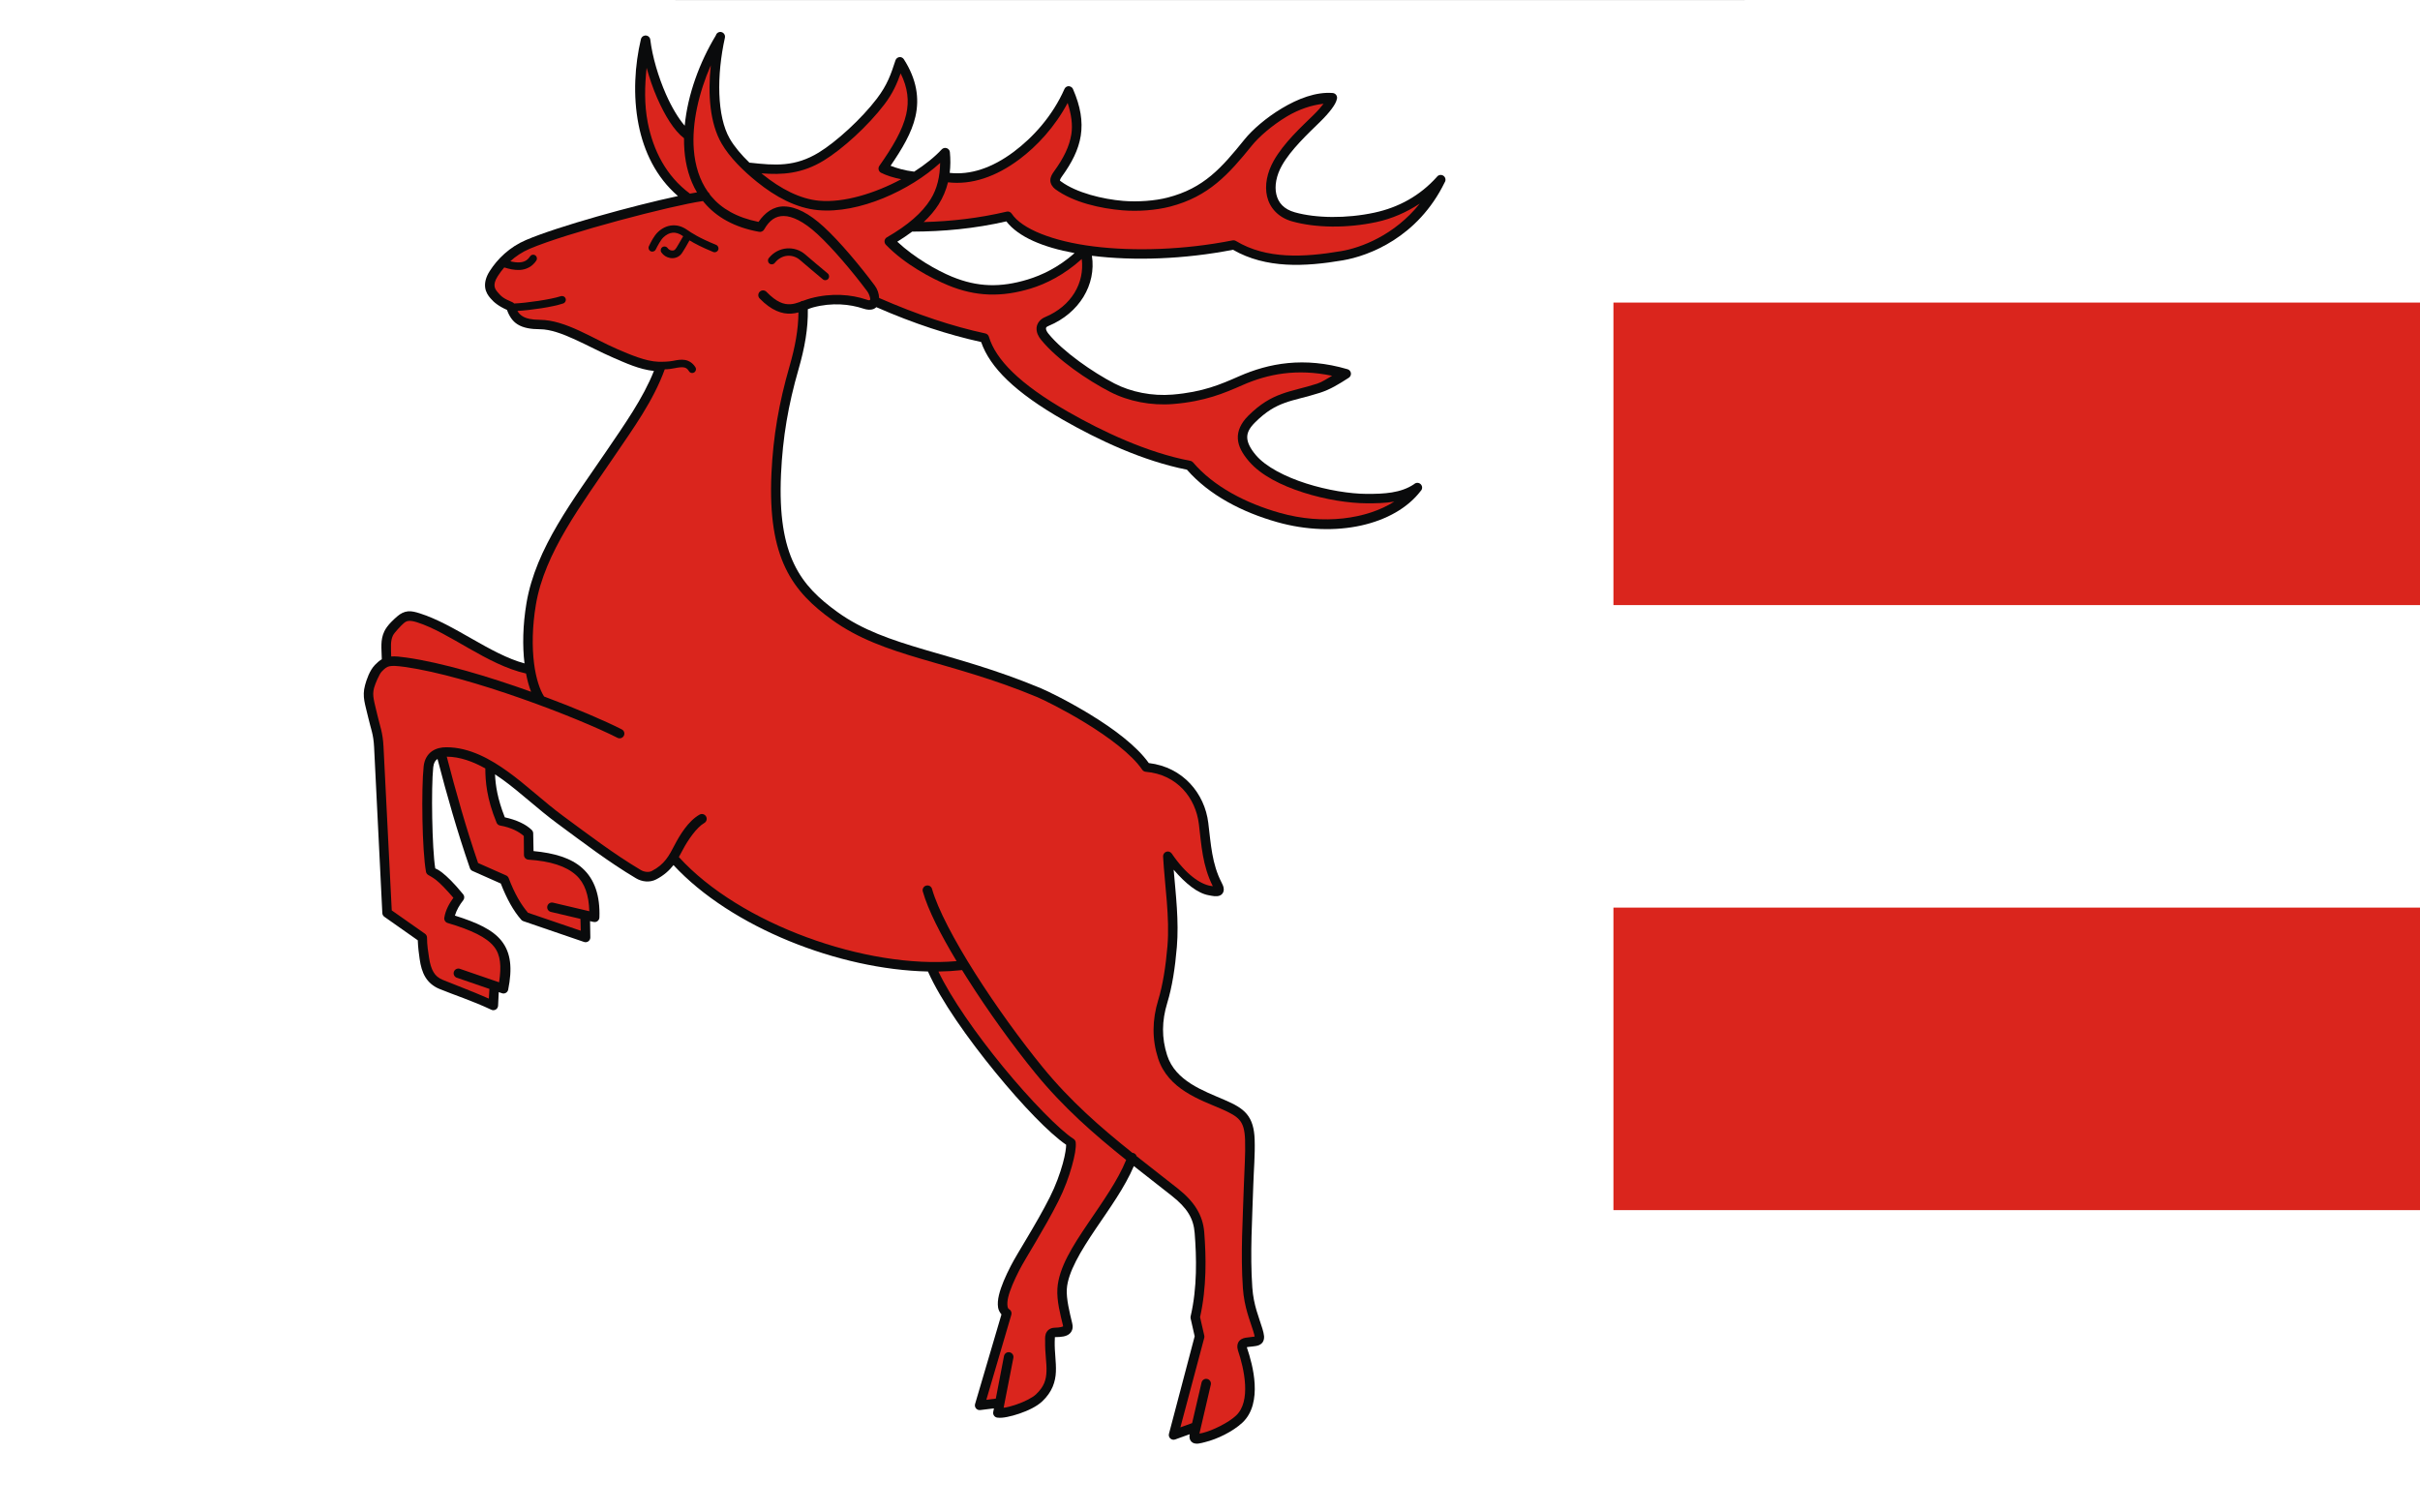 <?xml version="1.0" encoding="UTF-8" standalone="no"?>
<!-- Creator: CorelDRAW -->
<svg
   xmlns:dc="http://purl.org/dc/elements/1.1/"
   xmlns:cc="http://web.resource.org/cc/"
   xmlns:rdf="http://www.w3.org/1999/02/22-rdf-syntax-ns#"
   xmlns:svg="http://www.w3.org/2000/svg"
   xmlns="http://www.w3.org/2000/svg"
   xmlns:sodipodi="http://sodipodi.sourceforge.net/DTD/sodipodi-0.dtd"
   xmlns:inkscape="http://www.inkscape.org/namespaces/inkscape"
   xml:space="preserve"
   width="800"
   height="500"
   style="shape-rendering:geometricPrecision; text-rendering:geometricPrecision; image-rendering:optimizeQuality; fill-rule:evenodd; clip-rule:evenodd"
   viewBox="0 0 210 297"
   id="svg2"
   sodipodi:version="0.32"
   inkscape:version="0.45.1"
   sodipodi:docname="POL powiat brodnicki flag.svg"
   inkscape:output_extension="org.inkscape.output.svg.inkscape"
   sodipodi:docbase="C:\Users\Mistrz\Desktop"
   version="1.0"><rect x="0" y="0" width="210" height="297" fill="#333333" stroke="none"/><sodipodi:namedview
   inkscape:window-height="480"
   inkscape:window-width="640"
   inkscape:pageshadow="2"
   inkscape:pageopacity="0.0"
   guidetolerance="10.0"
   gridtolerance="10.0"
   objecttolerance="10.0"
   borderopacity="1.0"
   bordercolor="#666666"
   pagecolor="#ffffff"
   id="base" />
 <defs
   id="defs4">
  <style
   type="text/css"
   id="style6">
   
    .fil1 {fill:#0A0B0C}
    .fil2 {fill:#DA251D}
    .fil0 {fill:white}
   
  </style>
 </defs>
 <g
   id="Warstwa_x0020_1"
   transform="matrix(2.263,0,0,2.263,-132.6,-187.534)">
  <g
   id="_82412256">
   <rect
   id="_82411680"
   class="fil0"
   y="82.875"
   width="210"
   height="131.25"
   x="0"
   style="fill:#ffffff" />
   <g
   id="g12">
    <path
   id="path34"
   class="fil1"
   d="M 55.612,86.276 C 55.088,88.491 54.906,91.143 55.408,93.682 C 55.867,96.003 56.917,98.234 58.827,99.882 C 54.947,100.708 48.434,102.506 45.64,103.697 C 44.207,104.309 43.165,105.339 42.491,106.394 C 42.156,106.919 42.047,107.397 42.097,107.809 C 42.148,108.221 42.36,108.52 42.549,108.742 C 42.87,109.118 43.254,109.429 43.993,109.762 C 44.184,110.295 44.464,110.739 44.911,111.016 C 45.412,111.326 46.046,111.434 46.865,111.439 C 48.635,111.449 51.003,112.955 53.236,113.917 C 54.244,114.352 55.496,114.937 56.742,115.057 C 55.803,117.438 54.151,119.754 52.652,121.965 C 49.769,126.217 46.491,130.41 45.684,135.202 C 45.358,137.134 45.332,138.938 45.511,140.435 C 42.538,139.629 39.434,137.041 36.426,136.091 C 36.057,135.975 35.738,135.888 35.406,135.916 C 35.074,135.944 34.759,136.103 34.487,136.339 C 34.213,136.577 33.619,137.089 33.35,137.651 C 32.984,138.417 33.114,139.132 33.13,140.075 C 32.916,140.2 32.725,140.369 32.534,140.567 C 32.061,141.057 31.802,141.864 31.674,142.331 C 31.54,142.819 31.541,143.254 31.615,143.687 C 31.689,144.12 31.822,144.563 31.951,145.13 C 32.179,146.135 32.403,146.54 32.461,147.696 L 33.175,162.1 C 33.18,162.228 33.245,162.347 33.35,162.42 L 36.251,164.461 C 36.274,165.081 36.347,165.63 36.412,166.08 C 36.5,166.689 36.638,167.209 36.907,167.654 C 37.177,168.099 37.583,168.453 38.117,168.675 C 39.352,169.185 41.002,169.716 42.622,170.482 C 42.747,170.546 42.896,170.542 43.017,170.471 C 43.138,170.4 43.214,170.273 43.22,170.132 L 43.276,168.958 L 43.555,169.054 C 43.667,169.093 43.791,169.082 43.895,169.023 C 43.998,168.965 44.071,168.864 44.095,168.748 C 44.461,166.92 44.346,165.551 43.512,164.505 C 42.738,163.536 41.375,162.915 39.473,162.318 C 39.617,161.839 39.864,161.407 40.202,160.977 C 40.316,160.824 40.31,160.613 40.188,160.467 C 39.385,159.487 38.797,158.923 38.365,158.586 C 38.033,158.327 37.878,158.279 37.768,158.222 C 37.488,156.523 37.404,151.19 37.593,149.445 C 37.636,149.048 37.769,148.862 37.957,148.731 C 37.959,148.73 37.961,148.728 37.963,148.727 C 38.781,151.878 39.678,155.032 40.771,158.192 C 40.806,158.302 40.885,158.392 40.989,158.44 L 43.453,159.534 C 43.981,160.878 44.541,161.895 45.232,162.683 C 45.279,162.736 45.339,162.776 45.407,162.799 L 50.684,164.607 C 50.81,164.648 50.948,164.626 51.055,164.548 C 51.162,164.47 51.224,164.346 51.224,164.214 L 51.2,162.798 C 51.418,162.849 51.655,162.951 51.855,162.792 C 51.951,162.716 52.008,162.601 52.011,162.479 C 52.08,160.597 51.6,159.168 50.538,158.207 C 49.556,157.317 48.092,156.889 46.296,156.72 L 46.267,155.189 C 46.268,155.081 46.226,154.976 46.15,154.898 C 45.633,154.387 44.807,154.01 43.803,153.79 C 43.166,152.177 42.995,151.012 42.954,150.061 C 43.17,150.202 43.38,150.348 43.584,150.495 C 45.139,151.613 46.651,153.066 48.366,154.329 C 50.527,155.92 52.793,157.661 55.189,159.082 C 55.709,159.39 56.374,159.465 56.924,159.184 C 57.606,158.835 58.079,158.397 58.44,157.936 C 63.46,163.352 72.804,167.006 80.52,167.169 C 81.635,169.682 83.975,172.99 86.373,175.92 C 88.738,178.81 91.066,181.218 92.511,182.204 C 92.515,182.442 92.441,183.04 92.219,183.836 C 91.982,184.69 91.609,185.737 91.096,186.752 C 89.898,189.127 88.291,191.571 87.7,192.729 C 87.25,193.609 86.86,194.485 86.679,195.252 C 86.588,195.635 86.554,195.993 86.606,196.33 C 86.641,196.553 86.751,196.749 86.898,196.928 L 84.609,204.698 C 84.569,204.833 84.6,204.978 84.692,205.084 C 84.783,205.191 84.922,205.243 85.061,205.223 L 86.245,205.078 L 86.183,205.398 C 86.142,205.628 86.301,205.848 86.533,205.879 C 86.793,205.915 87.067,205.885 87.393,205.821 C 87.72,205.757 88.085,205.657 88.458,205.53 C 89.203,205.275 89.954,204.923 90.44,204.465 C 91.305,203.65 91.587,202.761 91.621,201.899 C 91.655,201.038 91.501,200.207 91.519,199.29 C 91.523,199.105 91.524,198.953 91.534,198.896 C 92.129,198.886 92.507,198.848 92.802,198.605 C 92.951,198.482 93.042,198.291 93.065,198.124 C 93.088,197.956 93.065,197.81 93.035,197.686 C 92.814,196.762 92.515,195.572 92.569,194.727 C 92.662,193.267 93.777,191.419 95.091,189.478 C 96.277,187.726 97.605,185.893 98.386,184.052 C 99.474,184.912 100.575,185.762 101.68,186.636 C 103.014,187.689 103.564,188.59 103.663,189.857 C 103.828,191.966 103.896,194.578 103.313,197.089 C 103.299,197.151 103.299,197.216 103.313,197.278 L 103.663,198.823 L 101.433,207.279 C 101.391,207.428 101.437,207.587 101.551,207.692 C 101.665,207.796 101.827,207.828 101.972,207.775 L 103.227,207.321 C 103.219,207.384 103.213,207.447 103.211,207.512 C 103.206,207.726 103.297,207.94 103.488,208.052 C 103.805,208.236 104.223,208.087 104.553,208.008 C 105.583,207.762 106.964,207.101 107.804,206.317 C 108.723,205.458 108.933,204.171 108.868,202.964 C 108.803,201.756 108.462,200.582 108.197,199.8 C 108.194,199.789 108.19,199.779 108.187,199.771 C 108.22,199.762 108.272,199.749 108.343,199.742 C 108.587,199.716 108.775,199.7 108.955,199.669 C 109.135,199.638 109.327,199.591 109.495,199.421 C 109.662,199.251 109.702,199.006 109.684,198.809 C 109.666,198.612 109.616,198.412 109.538,198.153 C 109.251,197.198 108.772,196.147 108.664,194.581 C 108.46,191.631 108.66,188.658 108.751,185.673 C 108.791,184.382 108.912,183.079 108.868,181.752 C 108.835,180.779 108.63,180.069 108.183,179.536 C 107.736,179.003 107.103,178.68 106.287,178.326 C 104.435,177.52 101.996,176.687 101.272,174.433 C 100.79,172.93 100.804,171.465 101.287,169.885 C 101.707,168.509 101.966,166.851 102.118,165.03 C 102.305,162.795 102.025,160.507 101.841,158.338 C 102.895,159.566 103.933,160.388 104.888,160.554 C 105.188,160.607 105.542,160.699 105.835,160.583 C 106.082,160.486 106.203,160.258 106.185,160 C 106.171,159.799 106.1,159.647 105.996,159.446 C 105.16,157.832 105.073,156.144 104.844,154.271 C 104.534,151.732 102.664,149.434 99.683,149.081 C 98.596,147.556 96.58,146.085 94.668,144.911 C 92.699,143.703 90.879,142.825 90.324,142.593 C 82.503,139.33 77.002,139.098 72.683,135.989 C 71.061,134.821 69.772,133.618 68.908,131.82 C 68.044,130.021 67.606,127.601 67.77,124.005 C 67.917,120.809 68.4,117.997 69.287,114.923 C 69.831,113.039 70.124,111.371 70.097,109.702 C 70.262,109.638 70.414,109.581 70.555,109.543 C 72.207,109.099 73.758,109.265 74.9,109.645 C 75.24,109.759 75.54,109.787 75.818,109.675 C 75.9,109.642 75.978,109.581 76.042,109.524 C 79.334,110.965 82.299,111.923 85.134,112.547 C 85.906,114.768 88.091,116.926 92.263,119.311 C 95.291,121.043 99.16,122.869 102.993,123.626 C 104.933,125.847 107.806,127.323 110.821,128.175 C 115.891,129.608 121.013,128.43 123.272,125.478 C 123.437,125.321 123.443,125.06 123.286,124.895 C 123.129,124.73 122.868,124.723 122.703,124.88 C 121.552,125.66 120.097,125.731 118.592,125.726 C 117.156,125.721 115.169,125.404 113.344,124.822 C 111.518,124.24 109.842,123.377 108.984,122.373 C 108.491,121.795 108.252,121.299 108.226,120.886 C 108.2,120.472 108.367,120.061 108.882,119.544 C 109.859,118.567 110.635,118.135 111.492,117.824 C 112.349,117.514 113.301,117.347 114.539,116.95 C 115.413,116.669 116.159,116.216 117.032,115.652 C 117.169,115.566 117.243,115.408 117.221,115.247 C 117.199,115.087 117.085,114.954 116.93,114.908 C 113.138,113.799 110.085,114.391 107.512,115.521 C 105.915,116.222 104.388,116.89 101.739,117.11 C 99.977,117.256 98.141,116.888 96.709,116.148 C 94.825,115.174 92.248,113.388 90.98,111.832 C 90.822,111.639 90.756,111.466 90.761,111.38 C 90.767,111.295 90.773,111.239 90.994,111.147 C 93.662,110.034 95.133,107.564 94.746,105.063 C 94.759,105.065 94.772,105.066 94.785,105.068 C 98.39,105.517 102.763,105.366 106.987,104.543 C 109.86,106.193 113.243,106.015 116.507,105.462 C 118.81,105.071 123.033,103.455 125.356,98.697 C 125.485,98.508 125.436,98.25 125.247,98.121 C 125.058,97.992 124.8,98.041 124.671,98.23 C 123.219,99.847 121.367,100.868 119.262,101.321 C 116.832,101.844 114.193,101.81 112.352,101.292 C 111.394,101.022 110.92,100.459 110.749,99.732 C 110.577,99.005 110.752,98.091 111.23,97.239 C 112.004,95.859 113.494,94.469 114.524,93.463 C 114.952,93.046 115.296,92.66 115.545,92.326 C 115.793,91.992 115.948,91.73 116.011,91.437 C 116.063,91.196 115.891,90.964 115.647,90.941 C 114.184,90.821 112.612,91.44 111.23,92.268 C 109.848,93.095 108.666,94.132 107.993,94.965 C 105.996,97.435 104.469,99.194 101.331,100.009 C 100.227,100.296 98.733,100.408 97.453,100.301 C 95.695,100.153 93.413,99.608 92.059,98.609 C 91.947,98.527 91.971,98.538 91.971,98.522 C 91.971,98.506 91.996,98.389 92.132,98.201 C 92.995,97.007 93.585,95.877 93.779,94.644 C 93.973,93.411 93.761,92.103 93.108,90.606 C 93.033,90.421 92.837,90.317 92.642,90.358 C 92.518,90.389 92.416,90.475 92.365,90.591 C 91.323,92.949 89.627,94.799 87.962,96.044 C 86.079,97.451 84.202,98.07 82.407,97.871 C 82.478,97.293 82.482,96.688 82.422,96.058 C 82.401,95.903 82.293,95.774 82.145,95.724 C 81.996,95.675 81.832,95.714 81.722,95.825 C 81.104,96.493 80.273,97.159 79.323,97.765 C 79.321,97.764 79.319,97.764 79.317,97.764 C 78.468,97.661 77.838,97.469 77.276,97.254 C 78.278,95.784 79.109,94.407 79.433,92.982 C 79.794,91.398 79.542,89.749 78.428,88.011 C 78.351,87.892 78.219,87.82 78.078,87.821 C 77.902,87.828 77.75,87.945 77.699,88.113 C 77.304,89.313 77.008,90.219 76.08,91.437 C 74.757,93.175 72.563,95.18 71.051,96.102 C 68.982,97.364 67.25,97.227 65.117,96.991 C 65.089,96.987 65.06,96.986 65.032,96.988 C 64.335,96.315 63.725,95.6 63.324,94.906 C 62.201,92.963 62.177,89.418 62.901,86.145 C 62.932,86.009 62.893,85.866 62.795,85.766 C 62.609,85.573 62.295,85.61 62.158,85.839 C 62.133,85.878 62.123,85.93 62.099,85.97 C 60.725,88.243 59.668,91.058 59.413,93.777 C 58.875,93.161 58.281,92.172 57.784,91.043 C 57.126,89.548 56.609,87.802 56.428,86.32 C 56.405,86.082 56.182,85.914 55.947,85.955 C 55.78,85.983 55.647,86.111 55.612,86.276 L 55.612,86.276 z "
   style="fill:#0a0b0c" />
    <path
   id="path34_0"
   class="fil2"
   d="M 69.651,108.975 C 69.562,108.982 69.482,109.017 69.418,109.07 C 69.142,109.168 68.875,109.249 68.602,109.267 C 68.04,109.303 67.409,109.124 66.502,108.188 C 66.341,108.027 66.08,108.027 65.919,108.188 C 65.758,108.349 65.758,108.61 65.919,108.771 C 66.934,109.818 67.864,110.135 68.66,110.083 C 68.881,110.069 69.088,110.031 69.282,109.981 C 69.273,111.459 68.999,112.96 68.499,114.69 C 67.598,117.815 67.089,120.703 66.939,123.962 C 66.771,127.642 67.223,130.211 68.164,132.17 C 69.105,134.128 70.529,135.455 72.202,136.66 C 76.769,139.947 82.312,140.151 90.018,143.366 C 90.471,143.555 92.304,144.443 94.231,145.626 C 96.158,146.809 98.206,148.315 99.115,149.664 C 99.185,149.765 99.298,149.83 99.421,149.839 C 102.143,150.073 103.75,152.105 104.028,154.373 C 104.249,156.188 104.335,157.987 105.238,159.767 C 105.169,159.756 105.117,159.752 105.034,159.738 C 104.159,159.586 102.93,158.779 101.666,156.924 C 101.559,156.777 101.368,156.718 101.197,156.779 C 101.025,156.839 100.914,157.005 100.922,157.187 C 101.07,159.75 101.511,162.455 101.302,164.957 C 101.152,166.74 100.894,168.362 100.5,169.651 C 99.976,171.367 99.953,173.037 100.485,174.696 C 101.353,177.399 104.163,178.306 105.952,179.084 C 106.738,179.426 107.254,179.701 107.556,180.061 C 107.857,180.42 108.007,180.904 108.037,181.781 C 108.079,183.044 107.975,184.324 107.935,185.644 C 107.844,188.607 107.638,191.614 107.847,194.639 C 107.965,196.345 108.49,197.518 108.751,198.386 C 108.82,198.615 108.858,198.768 108.868,198.853 C 108.855,198.857 108.883,198.842 108.824,198.853 C 108.705,198.873 108.509,198.899 108.255,198.925 C 108.022,198.95 107.766,198.988 107.556,199.202 C 107.345,199.417 107.326,199.772 107.424,200.063 C 107.676,200.804 107.978,201.925 108.037,203.007 C 108.095,204.09 107.911,205.086 107.25,205.705 C 106.586,206.325 105.208,207.005 104.363,207.206 C 104.238,207.236 104.172,207.246 104.086,207.264 C 104.091,207.243 104.081,207.244 104.086,207.221 L 105.063,203.022 C 105.115,202.801 104.978,202.579 104.757,202.526 C 104.535,202.474 104.313,202.611 104.261,202.833 L 103.441,206.356 L 102.424,206.725 L 104.494,198.955 C 104.511,198.888 104.511,198.817 104.494,198.75 L 104.13,197.161 C 104.714,194.555 104.659,191.912 104.494,189.799 C 104.378,188.307 103.625,187.127 102.191,185.994 C 100.987,185.043 99.796,184.125 98.627,183.196 C 98.614,183.151 98.593,183.109 98.564,183.07 C 98.492,182.972 98.38,182.911 98.26,182.904 C 95.505,180.701 92.873,178.414 90.47,175.468 C 88.566,173.135 86.407,170.157 84.609,167.319 C 82.811,164.48 81.373,161.763 80.877,160.015 C 80.825,159.8 80.612,159.665 80.396,159.709 L 80.396,159.709 C 80.28,159.73 80.179,159.799 80.118,159.899 C 80.056,160 80.041,160.121 80.075,160.234 C 80.528,161.826 81.616,163.959 83.005,166.269 C 75.178,166.963 64.201,163.069 58.906,157.237 C 59.034,157.017 59.147,156.798 59.257,156.589 C 59.673,155.789 60.457,154.654 61.108,154.286 C 61.309,154.173 61.381,153.918 61.268,153.717 C 61.156,153.516 60.901,153.444 60.7,153.557 C 59.717,154.113 58.98,155.342 58.528,156.21 C 58.068,157.093 57.678,157.876 56.545,158.455 C 56.312,158.574 55.913,158.546 55.612,158.368 C 53.272,156.98 51.03,155.269 48.862,153.673 C 47.206,152.454 45.69,150.993 44.066,149.825 C 42.6,148.771 40.762,147.708 38.73,147.711 C 38.303,147.711 37.854,147.796 37.476,148.06 C 37.098,148.325 36.825,148.774 36.762,149.358 C 36.55,151.325 36.624,156.657 36.966,158.528 C 36.99,158.638 37.059,158.732 37.155,158.79 C 37.352,158.917 37.483,158.953 37.855,159.242 C 38.18,159.495 38.714,160.04 39.342,160.773 C 38.986,161.267 38.669,161.814 38.555,162.493 C 38.519,162.701 38.644,162.902 38.846,162.96 C 40.946,163.583 42.228,164.21 42.87,165.015 C 43.44,165.73 43.52,166.709 43.307,168.106 L 39.954,166.954 C 39.811,166.884 39.64,166.903 39.515,167.003 C 39.39,167.103 39.335,167.266 39.373,167.421 C 39.411,167.577 39.535,167.696 39.692,167.727 L 42.468,168.68 L 42.418,169.52 C 40.949,168.872 39.477,168.332 38.438,167.902 C 38.037,167.736 37.805,167.534 37.622,167.231 C 37.439,166.929 37.308,166.515 37.228,165.963 C 37.15,165.422 37.053,164.894 37.053,164.228 C 37.053,164.095 36.988,163.97 36.878,163.893 L 33.992,161.866 L 33.277,147.652 C 33.214,146.399 32.965,145.877 32.752,144.941 C 32.617,144.346 32.493,143.915 32.432,143.556 C 32.37,143.197 32.36,142.918 32.461,142.55 C 32.563,142.18 32.912,141.362 33.117,141.15 C 33.402,140.855 33.547,140.739 33.788,140.684 C 34.029,140.628 34.427,140.643 35.129,140.742 C 40.834,141.546 50.231,145.189 53.556,146.88 C 53.688,146.958 53.851,146.957 53.981,146.877 C 54.112,146.798 54.187,146.652 54.178,146.5 C 54.168,146.348 54.075,146.213 53.935,146.151 C 52.493,145.417 50.026,144.356 47.212,143.307 C 46.853,142.758 46.505,141.738 46.34,140.436 C 46.159,139.008 46.18,137.231 46.5,135.333 C 47.26,130.827 50.435,126.698 53.338,122.416 C 54.956,120.03 56.689,117.654 57.682,114.916 C 57.965,114.916 58.251,114.877 58.528,114.821 C 58.882,114.749 59.151,114.717 59.33,114.748 C 59.508,114.779 59.626,114.838 59.767,115.054 C 59.823,115.166 59.938,115.237 60.063,115.236 C 60.189,115.235 60.303,115.163 60.357,115.05 C 60.412,114.937 60.398,114.803 60.321,114.704 C 60.105,114.371 59.781,114.165 59.446,114.107 C 59.112,114.048 58.787,114.104 58.411,114.18 C 58.042,114.254 57.522,114.27 57.132,114.259 C 56.033,114.227 54.677,113.642 53.556,113.159 C 51.426,112.241 49.059,110.635 46.865,110.622 C 46.12,110.618 45.652,110.504 45.349,110.316 C 45.164,110.202 45.018,110.059 44.897,109.85 C 46.066,109.785 47.933,109.513 48.847,109.208 C 49.025,109.164 49.132,108.984 49.088,108.807 C 49.035,108.597 48.82,108.515 48.629,108.581 C 47.813,108.853 45.638,109.168 44.612,109.205 C 44.571,109.156 44.519,109.117 44.459,109.092 C 43.645,108.751 43.492,108.587 43.176,108.217 C 43.033,108.049 42.937,107.895 42.914,107.707 C 42.891,107.518 42.925,107.247 43.191,106.832 C 43.355,106.575 43.543,106.321 43.755,106.076 C 44.177,106.211 44.645,106.32 45.115,106.293 C 45.638,106.262 46.173,106.025 46.529,105.491 C 46.61,105.378 46.611,105.227 46.533,105.113 C 46.398,104.916 46.111,104.926 45.99,105.126 C 45.744,105.494 45.446,105.615 45.072,105.636 C 44.83,105.651 44.556,105.609 44.278,105.54 C 44.748,105.111 45.308,104.734 45.961,104.456 C 49.16,103.091 58.259,100.701 60.998,100.315 C 61.03,100.355 61.061,100.393 61.093,100.432 C 62.142,101.688 63.708,102.598 65.861,102.983 C 66.032,103.019 66.207,102.943 66.298,102.794 C 66.767,101.976 67.297,101.603 68.018,101.613 C 68.74,101.623 69.724,102.073 70.919,103.173 C 72.235,104.383 73.966,106.429 75.249,108.144 C 75.4,108.345 75.492,108.638 75.511,108.8 C 75.535,109.01 75.283,108.899 75.162,108.858 C 73.874,108.429 72.16,108.266 70.336,108.756 C 70.107,108.818 69.89,108.897 69.681,108.974 C 69.671,108.974 69.661,108.974 69.651,108.975 L 69.651,108.975 z M 59.867,99.672 C 57.791,98.136 56.682,95.913 56.21,93.522 C 55.895,91.928 55.942,90.314 56.108,88.754 C 56.359,89.654 56.66,90.546 57.026,91.379 C 57.695,92.899 58.481,94.195 59.354,94.864 C 59.35,95.217 59.361,95.567 59.388,95.912 C 59.491,97.228 59.834,98.48 60.479,99.564 C 60.291,99.594 60.085,99.631 59.867,99.672 L 59.867,99.672 z M 66.073,97.911 C 67.844,98.051 69.577,97.959 71.474,96.802 C 73.13,95.792 75.335,93.773 76.736,91.933 C 77.485,90.949 77.839,90.1 78.15,89.236 C 78.776,90.5 78.896,91.633 78.632,92.793 C 78.314,94.186 77.445,95.637 76.299,97.268 C 76.233,97.367 76.213,97.489 76.244,97.603 C 76.275,97.718 76.353,97.814 76.459,97.866 C 76.954,98.111 77.539,98.291 78.201,98.422 C 75.913,99.654 73.199,100.484 71.065,100.286 C 69.406,100.132 67.721,99.242 66.196,98.012 C 66.155,97.979 66.114,97.945 66.073,97.911 z M 82.259,98.689 C 84.314,98.93 86.426,98.207 88.443,96.7 C 89.988,95.545 91.53,93.882 92.642,91.801 C 92.961,92.793 93.091,93.696 92.963,94.513 C 92.796,95.571 92.297,96.584 91.475,97.72 C 91.296,97.969 91.145,98.206 91.14,98.507 C 91.136,98.81 91.325,99.105 91.563,99.28 C 93.148,100.449 95.522,100.961 97.38,101.117 C 98.76,101.233 100.312,101.114 101.535,100.796 C 104.892,99.925 106.627,97.973 108.635,95.49 C 109.216,94.77 110.354,93.76 111.652,92.982 C 112.702,92.353 113.823,91.981 114.845,91.874 C 114.632,92.156 114.343,92.488 113.956,92.866 C 112.943,93.855 111.392,95.268 110.515,96.831 C 109.956,97.829 109.715,98.937 109.947,99.922 C 110.178,100.907 110.919,101.742 112.119,102.079 C 114.143,102.648 116.881,102.688 119.437,102.138 C 120.799,101.845 122.055,101.284 123.199,100.534 C 120.988,103.3 118.075,104.372 116.376,104.66 C 113.117,105.212 109.881,105.367 107.25,103.785 C 107.163,103.73 107.059,103.709 106.958,103.727 C 102.783,104.554 98.425,104.693 94.887,104.251 C 91.348,103.811 88.655,102.729 87.787,101.409 C 87.692,101.264 87.518,101.195 87.35,101.234 C 84.93,101.806 82.537,102.076 80.15,102.138 C 80.672,101.653 81.107,101.145 81.445,100.607 C 81.824,100.004 82.093,99.365 82.259,98.689 L 82.259,98.689 z M 61.595,99.751 C 61.566,99.657 61.506,99.578 61.427,99.525 C 60.7,98.492 60.312,97.235 60.204,95.854 C 60.022,93.534 60.648,90.878 61.677,88.536 C 61.404,91.104 61.614,93.592 62.61,95.315 C 63.309,96.525 64.483,97.683 65.686,98.653 C 67.289,99.947 69.084,100.927 70.978,101.103 C 74.538,101.433 78.966,99.386 81.577,97.006 C 81.558,98.168 81.335,99.231 80.746,100.169 C 80.006,101.346 78.775,102.413 76.955,103.464 C 76.846,103.528 76.772,103.639 76.755,103.764 C 76.738,103.889 76.78,104.015 76.868,104.106 C 78.52,105.817 80.832,107.033 82.291,107.634 C 84.663,108.611 86.914,108.671 89.42,107.911 C 90.762,107.504 92.338,106.72 93.866,105.345 C 94.12,107.414 92.989,109.424 90.674,110.389 C 90.253,110.565 89.97,110.933 89.945,111.322 C 89.92,111.711 90.095,112.059 90.338,112.357 C 91.751,114.09 94.358,115.858 96.33,116.877 C 97.918,117.697 99.892,118.085 101.812,117.926 C 104.574,117.698 106.237,116.98 107.833,116.279 C 110.021,115.318 112.524,114.834 115.589,115.477 C 115.162,115.717 114.723,116.024 114.291,116.162 C 113.106,116.542 112.161,116.709 111.215,117.052 C 110.269,117.394 109.346,117.913 108.299,118.961 C 107.681,119.58 107.367,120.26 107.41,120.944 C 107.453,121.628 107.821,122.253 108.372,122.898 C 109.413,124.116 111.189,125.001 113.096,125.609 C 115.003,126.218 117.041,126.537 118.592,126.542 C 119.373,126.545 120.182,126.532 120.983,126.397 C 118.594,127.91 114.841,128.444 111.055,127.373 C 108.098,126.537 105.306,125.088 103.517,122.985 C 103.453,122.914 103.365,122.867 103.27,122.854 C 99.543,122.141 95.688,120.322 92.671,118.597 C 88.431,116.172 86.397,114.051 85.804,112.08 C 85.759,111.94 85.642,111.834 85.498,111.803 C 82.672,111.196 79.603,110.179 76.284,108.727 C 76.265,108.341 76.141,107.963 75.905,107.648 C 74.6,105.903 72.879,103.84 71.488,102.56 C 70.212,101.387 69.07,100.797 68.033,100.782 C 67.108,100.769 66.375,101.319 65.817,102.123 C 63.934,101.746 62.604,100.965 61.72,99.907 C 61.677,99.856 61.636,99.804 61.595,99.751 L 61.595,99.751 z M 46.084,142.895 C 42.432,141.584 38.366,140.365 35.245,139.926 C 34.697,139.848 34.294,139.806 33.943,139.833 C 33.925,138.991 33.87,138.484 34.094,138.016 C 34.213,137.766 34.808,137.142 35.027,136.952 C 35.205,136.797 35.322,136.761 35.479,136.747 C 35.636,136.734 35.852,136.761 36.178,136.864 C 39.015,137.759 42.248,140.549 45.644,141.312 C 45.756,141.907 45.903,142.439 46.084,142.895 z M 50.366,162.602 L 50.393,163.631 L 45.815,162.071 C 45.199,161.349 44.653,160.417 44.139,159.067 C 44.1,158.963 44.021,158.879 43.92,158.834 L 41.485,157.755 C 40.431,154.685 39.565,151.607 38.766,148.527 C 39.922,148.534 41.063,148.963 42.112,149.548 C 42.116,150.66 42.221,152.139 43.089,154.256 C 43.142,154.386 43.258,154.479 43.395,154.504 C 44.342,154.668 45.026,155.032 45.451,155.408 L 45.465,157.07 C 45.474,157.284 45.645,157.455 45.859,157.464 C 47.765,157.59 49.127,158.029 49.984,158.805 C 50.741,159.49 51.093,160.532 51.136,161.939 L 47.987,161.196 C 47.766,161.143 47.544,161.281 47.492,161.502 C 47.439,161.723 47.576,161.945 47.798,161.998 L 50.366,162.602 L 50.366,162.602 z M 83.48,167.047 C 83.625,167.282 83.773,167.519 83.924,167.756 C 85.742,170.626 87.9,173.615 89.828,175.979 C 92.278,178.981 94.95,181.306 97.717,183.52 C 97.007,185.29 95.65,187.189 94.406,189.026 C 93.082,190.982 91.867,192.872 91.752,194.683 C 91.685,195.751 92.015,196.965 92.234,197.876 C 92.246,197.928 92.247,197.943 92.248,197.963 C 92.229,197.972 92.022,198.072 91.505,198.08 C 91.322,198.083 91.137,198.14 90.994,198.255 C 90.852,198.369 90.768,198.516 90.732,198.649 C 90.659,198.913 90.691,199.14 90.688,199.275 C 90.668,200.294 90.834,201.144 90.805,201.87 C 90.776,202.596 90.611,203.185 89.886,203.868 C 89.582,204.155 88.876,204.51 88.195,204.742 C 87.855,204.859 87.514,204.95 87.233,205.005 C 87.163,205.018 87.15,205.011 87.087,205.019 L 87.933,200.69 C 87.973,200.464 87.823,200.249 87.597,200.208 C 87.372,200.168 87.157,200.318 87.117,200.544 L 86.408,204.23 L 85.586,204.334 L 87.758,196.943 C 87.808,196.762 87.73,196.571 87.568,196.476 C 87.484,196.426 87.449,196.371 87.423,196.199 C 87.396,196.027 87.405,195.762 87.481,195.441 C 87.633,194.799 88.008,193.945 88.443,193.094 C 88.971,192.06 90.597,189.551 91.825,187.117 C 92.366,186.046 92.755,184.973 93.006,184.07 C 93.258,183.166 93.389,182.473 93.341,182 C 93.329,181.874 93.259,181.761 93.152,181.693 C 91.981,180.952 89.429,178.364 87,175.395 C 84.739,172.633 82.537,169.504 81.427,167.172 C 82.129,167.161 82.815,167.12 83.48,167.047 L 83.48,167.047 z "
   style="fill:#da251d" />
    <path
   id="path16"
   class="fil1"
   d="M 68.266,104.426 C 67.695,104.471 67.126,104.746 66.706,105.272 C 66.594,105.416 66.62,105.625 66.765,105.738 C 66.909,105.851 67.118,105.825 67.231,105.68 C 67.855,104.898 68.805,104.903 69.418,105.432 C 70.127,106.043 70.678,106.505 71.401,107.108 C 71.541,107.225 71.75,107.206 71.867,107.065 C 71.984,106.924 71.964,106.715 71.823,106.598 C 71.102,105.996 70.562,105.545 69.855,104.936 C 69.416,104.558 68.837,104.381 68.266,104.426 L 68.266,104.426 z M 58.309,102.429 C 57.876,102.465 57.458,102.661 57.114,102.983 C 56.721,103.349 56.475,103.895 56.312,104.222 C 56.227,104.383 56.289,104.582 56.45,104.666 C 56.611,104.751 56.81,104.689 56.895,104.528 C 57.061,104.196 57.331,103.683 57.566,103.464 C 58.075,102.988 58.62,102.914 59.227,103.333 C 59.245,103.344 59.263,103.357 59.28,103.369 C 59.175,103.556 59.043,103.782 58.921,103.989 C 58.841,104.125 58.765,104.256 58.703,104.353 C 58.644,104.444 58.573,104.525 58.583,104.516 C 58.484,104.613 58.377,104.623 58.251,104.601 C 58.123,104.579 58,104.497 57.93,104.397 C 57.825,104.248 57.62,104.212 57.471,104.317 C 57.322,104.421 57.286,104.627 57.391,104.776 C 57.569,105.031 57.844,105.204 58.149,105.257 C 58.453,105.31 58.797,105.235 59.053,104.98 C 59.139,104.894 59.187,104.812 59.257,104.703 C 59.327,104.594 59.407,104.465 59.49,104.324 C 59.608,104.124 59.728,103.911 59.829,103.728 C 60.266,103.994 60.886,104.323 61.881,104.732 C 62.05,104.805 62.246,104.726 62.318,104.557 C 62.391,104.388 62.312,104.192 62.143,104.12 C 60.62,103.493 60.043,103.104 59.592,102.793 C 59.183,102.511 58.742,102.392 58.309,102.429 L 58.309,102.429 z "
   style="fill:#0a0b0c" />
    <path
   id="path34_1"
   class="fil0"
   d="M 79.15,102.968 C 81.846,102.962 84.566,102.711 87.321,102.079 C 88.381,103.442 90.507,104.329 93.242,104.832 C 91.837,106.075 90.396,106.752 89.172,107.123 C 86.803,107.841 84.814,107.788 82.597,106.875 C 81.323,106.351 79.357,105.244 77.859,103.843 C 78.321,103.556 78.752,103.265 79.15,102.968 L 79.15,102.968 z "
   style="fill:#ffffff" />
   </g>
   <path
   id="_82412328"
   class="fil2"
   d="M 140,109.125 L 210,109.125 L 210,135.375 L 140,135.375 L 140,109.125 z M 140,161.625 L 210,161.625 L 210,187.875 L 140,187.875 L 140,161.625 z "
   style="fill:#da251d" />
  </g>
 </g>
</svg>
